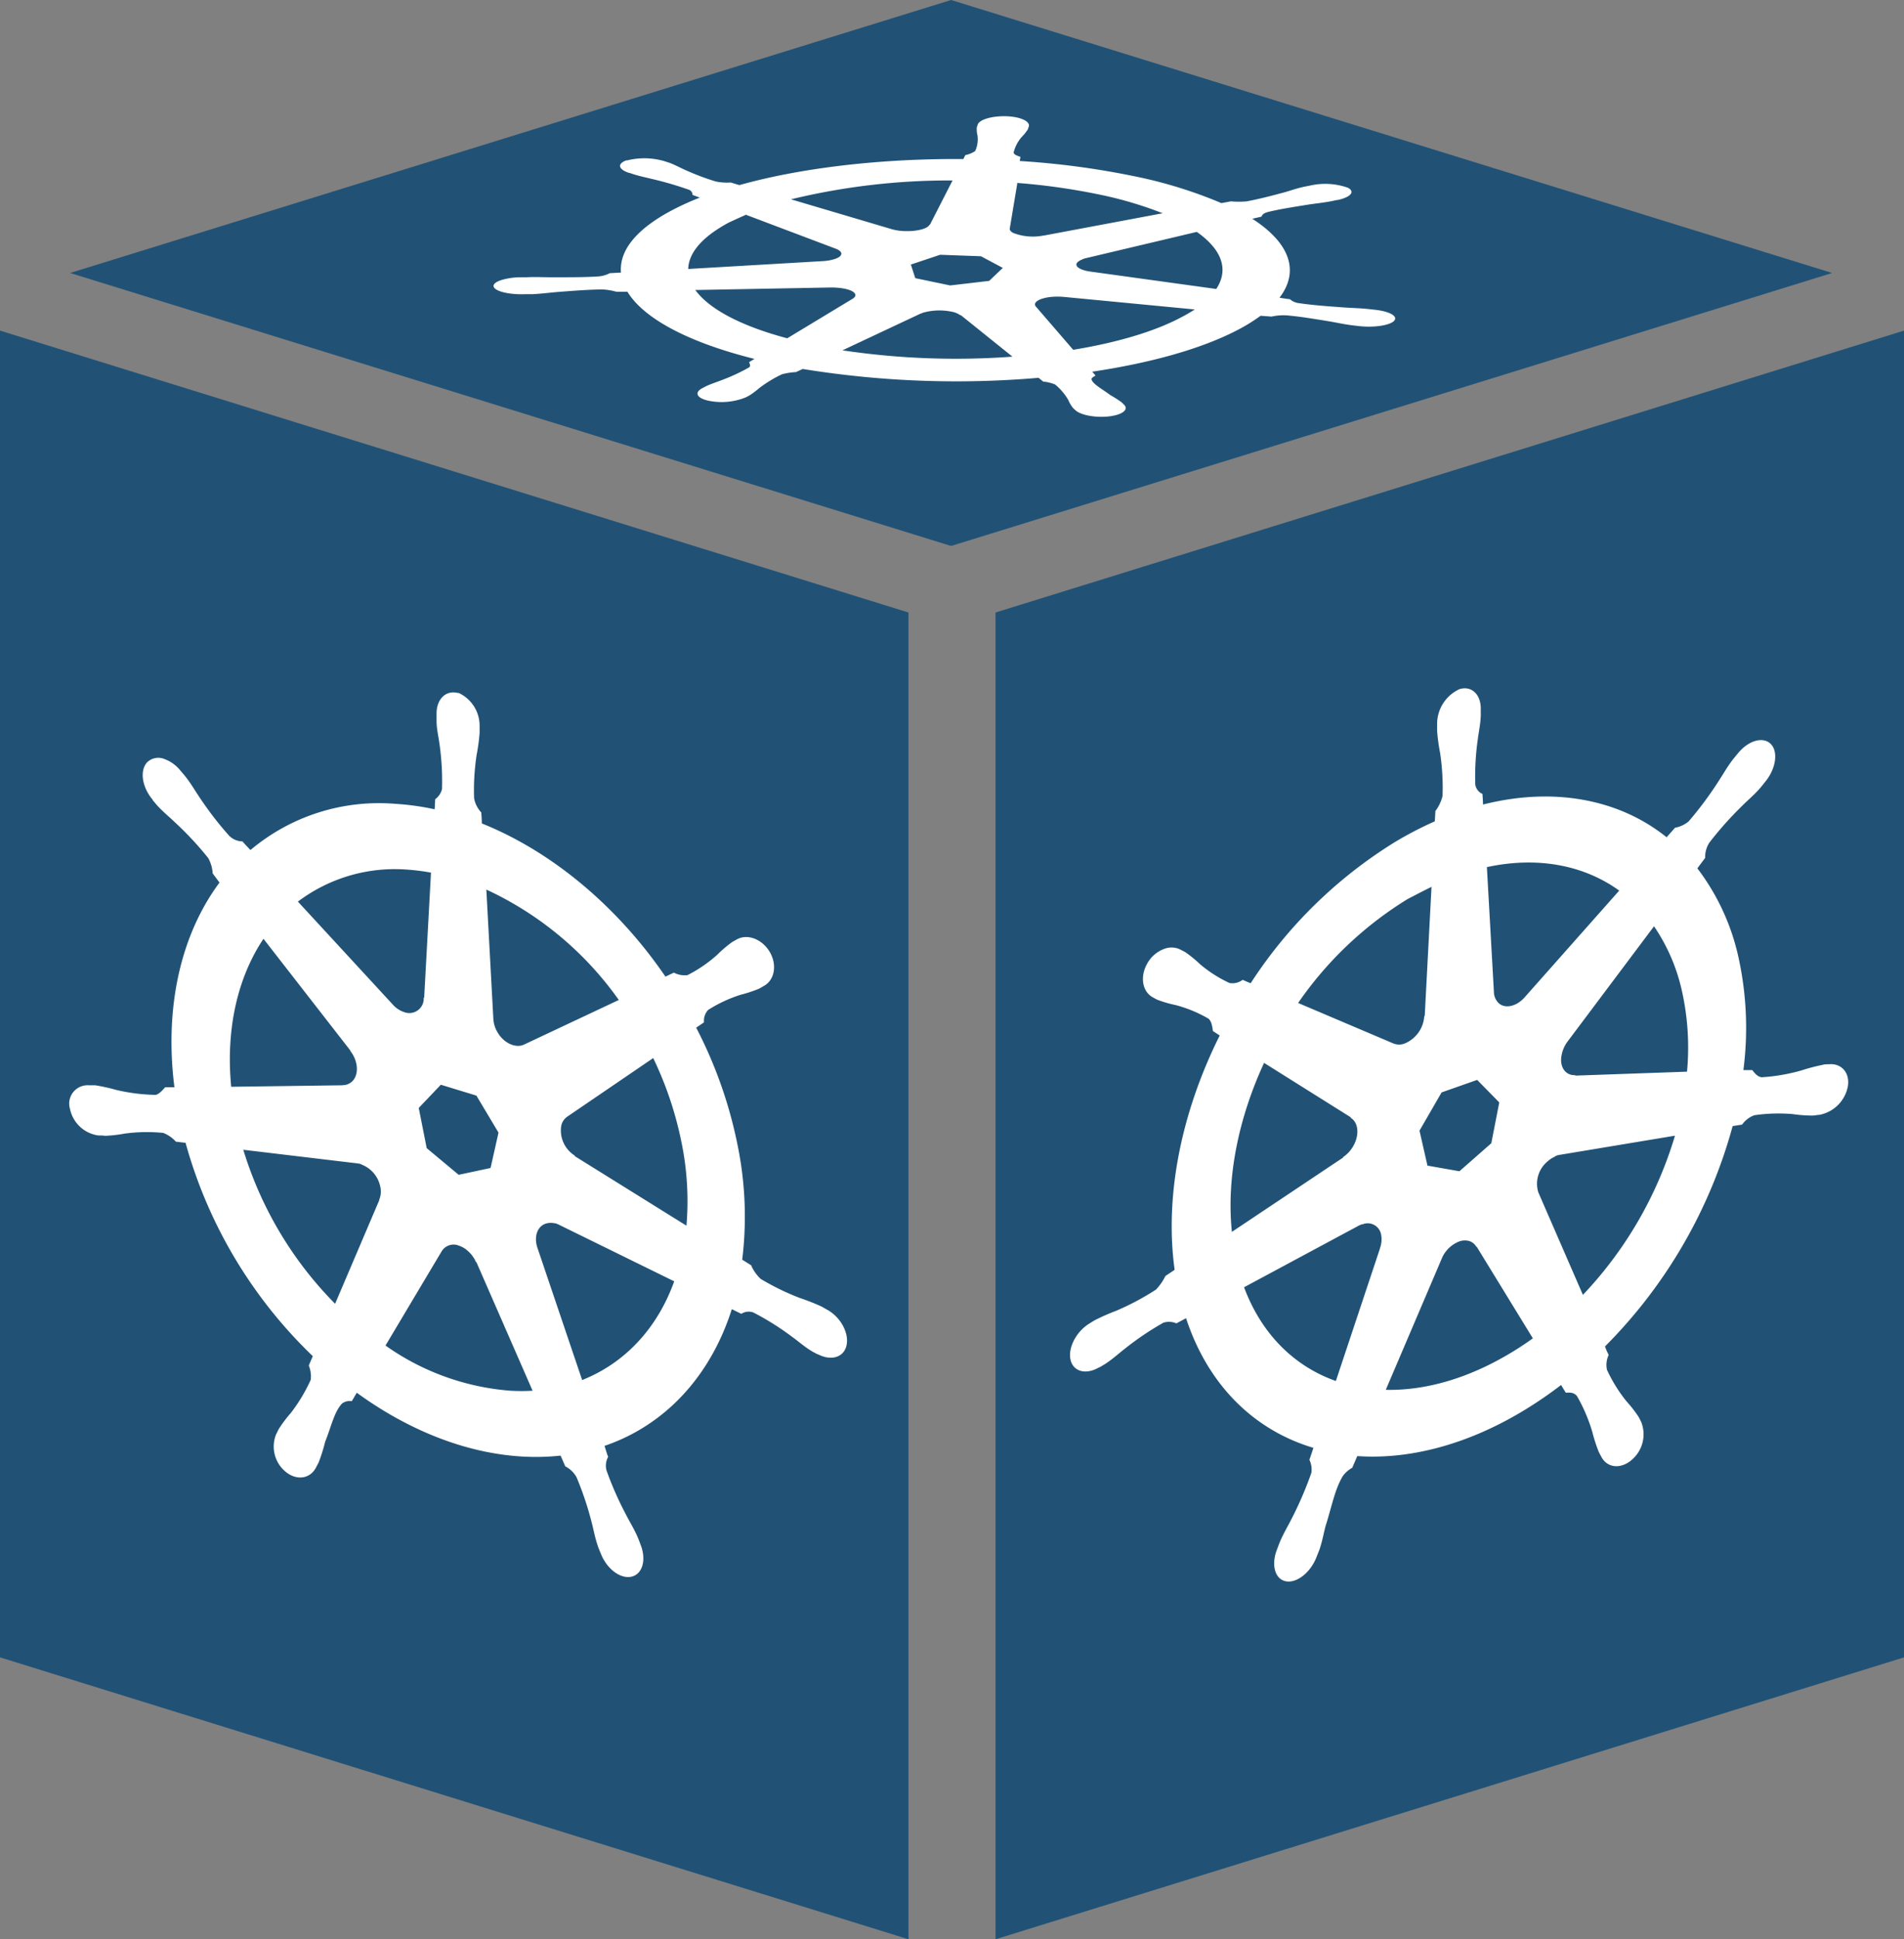 <svg id="8f6da061-6584-4b58-8dfe-6974f96cf0a0" data-name="Main" xmlns="http://www.w3.org/2000/svg" viewBox="10 7.46 280 285.08"><rect x="10" y="7.46" width="280" height="285.08" fill="#808080" stroke="none"/><polygon points="143.6 292.54 143.6 97.5 10 56.06 10 251.1 143.6 292.54" fill="#215276"/><polygon points="156.4 292.54 290 251.1 290 56.06 156.4 97.5 156.4 292.54" fill="#215276"/><polygon points="279.43 47.59 149.87 7.46 20.31 47.59 149.87 87.72 279.43 47.59" fill="#215276"/><path id="65268bfd-0f77-4559-a1ea-1ea2042dcb9e" data-name="path3059" d="M77.45,109.37c-1.79-.55-3.25.78-3.25,3,0,0,0,.07,0,.1,0,.3,0,.65,0,.91,0,1.27.29,2.31.44,3.52a38.23,38.23,0,0,1,.36,6.57A2.65,2.65,0,0,1,74,124.95l-.08,1.48a38.29,38.29,0,0,0-5.87-.81,29.32,29.32,0,0,0-21.22,6.8c-.36-.38-1-1.06-1.17-1.27a2.87,2.87,0,0,1-1.93-.8,49.52,49.52,0,0,1-4.38-5.67c-.73-1.08-1.27-2.05-2.14-3.14-.2-.25-.5-.59-.72-.85a5.33,5.33,0,0,0-2.26-1.63,2.36,2.36,0,0,0-2.59.46c-1.12,1.2-.76,3.65.8,5.49l0,.05c.21.26.48.58.67.8.93,1,1.77,1.67,2.69,2.55a48,48,0,0,1,4.83,5.2,5.38,5.38,0,0,1,.65,2.25l1,1.34c-5.57,7.49-8.15,18.06-6.63,30.09l-1.36,0c-.36.4-.86,1-1.39,1.12a27.15,27.15,0,0,1-5.82-.73A26.32,26.32,0,0,0,24,167c-.25,0-.6,0-.87,0h-.08a2.7,2.7,0,0,0-2.75,3.5,4.94,4.94,0,0,0,4.19,3.88h.11c.27,0,.6,0,.84.05a20.55,20.55,0,0,0,2.91-.33A24.52,24.52,0,0,1,34,174a4.93,4.93,0,0,1,1.87,1.29l1.42.17A68.84,68.84,0,0,0,56,206.82l-.59,1.37a4.32,4.32,0,0,1,.29,2.1,24.43,24.43,0,0,1-2.94,4.89,19.73,19.73,0,0,0-1.74,2.31c-.13.23-.29.59-.42.83A4.8,4.8,0,0,0,52,223.81c1.61,1.34,3.62,1.06,4.48-.64h0c.12-.24.3-.55.4-.78a24.73,24.73,0,0,0,.94-3c.86-2.1,1.33-4.44,2.51-5.63a1.9,1.9,0,0,1,1.4-.32l.74-1.24c7.54,5.48,16,8.91,24.4,9.38a33.78,33.78,0,0,0,5.57-.14l.69,1.58a3.89,3.89,0,0,1,1.66,1.61,46.82,46.82,0,0,1,2.23,6.67c.32,1.22.48,2.26.94,3.55.1.3.28.72.4,1,.86,2.23,2.87,3.75,4.49,3.39s2.22-2.42,1.38-4.64c-.12-.32-.29-.78-.42-1.09-.54-1.28-1.15-2.21-1.74-3.37a48.82,48.82,0,0,1-2.88-6.53,2.69,2.69,0,0,1,.25-2c-.12-.19-.39-1.15-.54-1.6,9-3.07,15.61-10.33,18.72-20.1l1.39.69a2,2,0,0,1,1.82-.18,40.17,40.17,0,0,1,5.66,3.56c1,.72,1.8,1.46,2.91,2.12.23.14.57.31.84.45l.06,0,0,0c1.93,1,3.8.46,4.19-1.32s-.83-4.08-2.75-5.18c-.28-.15-.67-.39-.94-.53a30.46,30.46,0,0,0-3.12-1.23,36.57,36.57,0,0,1-5.82-2.83,6,6,0,0,1-1.4-2l-1.31-.82a52.14,52.14,0,0,0-.68-16.83,65.3,65.3,0,0,0-6.09-17.28l1.15-.78a2.34,2.34,0,0,1,.61-1.83,20.34,20.34,0,0,1,4.83-2.24,18.72,18.72,0,0,0,2.7-.9c.21-.11.49-.29.71-.41,1.56-.89,1.92-3.13.8-5s-3.29-2.69-4.84-1.8c-.22.12-.52.28-.72.41a18.29,18.29,0,0,0-2.14,1.83,20.21,20.21,0,0,1-4.38,3,3.44,3.44,0,0,1-2-.37l-1.24.59c-7-10.25-16.63-18.36-27-22.52,0-.48-.07-1.35-.08-1.61a4.14,4.14,0,0,1-1.06-2.1,34.68,34.68,0,0,1,.37-6.35,28.71,28.71,0,0,0,.44-3.25c0-.28,0-.7,0-1a5.31,5.31,0,0,0-3.25-4.95Zm-4.07,26.37-1,18.38-.07,0a2.12,2.12,0,0,1-2.86,2.13,3.82,3.82,0,0,1-1.69-1.12h0L53.81,140a23.64,23.64,0,0,1,16.11-4.7A30.49,30.49,0,0,1,73.38,135.74Zm8.14,2.49A49.17,49.17,0,0,1,101,154.46L87.1,161l0,0c-1.23.61-3-.17-3.93-1.78a4.29,4.29,0,0,1-.62-2h0Zm-32.78,7.23L61.5,161.86v.07c1.15,1.45,1.32,3.4.36,4.43a2,2,0,0,1-1.48.62V167L44,167.22c-.83-8.6,1-16.16,4.75-21.76ZM106.06,163a52.22,52.22,0,0,1,4.18,12.49,42.73,42.73,0,0,1,.71,12.15L94.53,177.42v-.08a4.36,4.36,0,0,1-2-4.35,2.16,2.16,0,0,1,.91-1.39v0L106.06,163Zm-31.23,3.92,5.23,1.6,3.25,5.44-1.17,5.2-4.69,1-4.7-3.92-1.17-5.91Zm16.75,20.35a3.18,3.18,0,0,1,.66.25l0,0,16.91,8.3c-2.47,6.87-7.21,12-13.54,14.51l-6.56-19.39,0,0c-.6-1.72,0-3.34,1.39-3.65a2.37,2.37,0,0,1,1.1,0Zm-28.4-8.61a4.41,4.41,0,0,1,2.75,3.28,3.13,3.13,0,0,1-.16,1.88l0,.08-6.49,15.22a54.92,54.92,0,0,1-13.5-22.64l16.76,2,0,0a2.79,2.79,0,0,1,.56.12Zm14.16,11.87a3.53,3.53,0,0,1,1.34.72A4.62,4.62,0,0,1,80,193l.06,0,8.26,18.9a27.92,27.92,0,0,1-3.3,0,36.66,36.66,0,0,1-18.33-6.64l8.24-13.82h0A2.05,2.05,0,0,1,77.34,190.52Z" fill="#fff"/><path id="466b418b-6859-41b5-b64f-96d0ba50c1bd" data-name="path3059" d="M224.59,108.79a5.62,5.62,0,0,0-3.25,5.1s0,.06,0,.1c0,.3,0,.66,0,.92a28.18,28.18,0,0,0,.44,3.23,34.39,34.39,0,0,1,.36,6.33,6,6,0,0,1-1.05,2.21L221,128.2a53.26,53.26,0,0,0-5.87,3.05A67.58,67.58,0,0,0,193.92,152c-.36-.14-1-.42-1.17-.5a2.54,2.54,0,0,1-1.93.47,18.94,18.94,0,0,1-4.38-2.8,17,17,0,0,0-2.14-1.74c-.2-.12-.5-.26-.72-.38a2.94,2.94,0,0,0-2.26-.14,4.72,4.72,0,0,0-2.59,2.16c-1.12,1.93-.76,4.15.8,5l0,0c.21.12.48.27.67.36a17.94,17.94,0,0,0,2.69.78,19.34,19.34,0,0,1,4.83,2c.5.41.59,1.4.65,1.82l1,.65c-5.57,11.15-8.15,23.41-6.63,34.45l-1.36.91a7.86,7.86,0,0,1-1.39,2,38.65,38.65,0,0,1-5.82,3.1,32,32,0,0,0-3.12,1.37c-.25.14-.6.36-.87.53l0,0,0,0c-1.91,1.18-3.14,3.54-2.75,5.3s2.27,2.26,4.19,1.13l0,0,.06,0c.27-.16.6-.35.84-.5,1.11-.72,1.92-1.48,2.91-2.25a42.75,42.75,0,0,1,5.66-3.82A2.75,2.75,0,0,1,183,202l1.42-.76c3.26,9.93,10.08,16.48,18.73,19.06l-.59,1.76a3.31,3.31,0,0,1,.29,1.91,53.65,53.65,0,0,1-2.94,6.82c-.6,1.18-1.2,2.15-1.74,3.46-.13.31-.29.78-.42,1.1-.83,2.25-.22,4.29,1.38,4.57s3.62-1.32,4.48-3.58h0c.12-.32.3-.75.4-1,.46-1.32.61-2.36.94-3.59.86-2.67,1.33-5.32,2.51-7.28a4.12,4.12,0,0,1,1.4-1.24l.74-1.72c7.54.52,16-1.59,24.4-6.65a59.79,59.79,0,0,0,5.57-3.8l.69,1.13c.56,0,1.16-.11,1.66.52a24.41,24.41,0,0,1,2.23,5.2,23.79,23.79,0,0,0,.94,2.93c.1.23.28.54.4.77.86,1.66,2.87,1.86,4.49.44a4.93,4.93,0,0,0,1.38-5.54c-.12-.24-.29-.59-.42-.81a18.37,18.37,0,0,0-1.74-2.23,22,22,0,0,1-2.88-4.64,3.43,3.43,0,0,1,.25-2.19,9,9,0,0,1-.54-1.25A72.94,72.94,0,0,0,264.8,173l1.39-.22a3.78,3.78,0,0,1,1.82-1.38,24.55,24.55,0,0,1,5.66-.16,20.27,20.27,0,0,0,2.91.21c.23,0,.57-.07.84-.1h.11a5.25,5.25,0,0,0,4.19-4.07c.4-2-.83-3.54-2.75-3.37-.28,0-.67,0-.94.09a27.15,27.15,0,0,0-3.12.82,27.68,27.68,0,0,1-5.82,1c-.68-.05-1.17-.77-1.4-1.05l-1.31,0a48.2,48.2,0,0,0-.68-16.38,33.3,33.3,0,0,0-6.09-13.28l1.15-1.54a3.89,3.89,0,0,1,.61-2.23,51.38,51.38,0,0,1,4.83-5.42c.92-.92,1.77-1.6,2.7-2.68.21-.24.49-.61.71-.88,1.56-1.91,1.92-4.39.8-5.53s-3.29-.53-4.84,1.38c-.22.27-.52.63-.72.88-.87,1.13-1.41,2.13-2.14,3.24a53,53,0,0,1-4.38,5.88,4.32,4.32,0,0,1-2,.93l-1.24,1.4c-7-5.62-16.63-7.43-27-4.81,0-.46-.07-1.31-.08-1.56a1.79,1.79,0,0,1-1.06-1.41,38.61,38.61,0,0,1,.37-6.59c.15-1.21.4-2.27.44-3.54,0-.29,0-.7,0-1,0-2.18-1.45-3.45-3.25-2.82Zm-4.07,29-1,19-.07.06a4.67,4.67,0,0,1-2.86,4,2.25,2.25,0,0,1-1.69,0l0,0-14-5.95a53.67,53.67,0,0,1,16.11-15.28C218.21,139,219.37,138.39,220.52,137.83Zm8.14-2.86c7.39-1.6,14.22-.33,19.46,3.45l-13.88,15.66h0c-1.23,1.42-3,1.78-3.93.8a2.38,2.38,0,0,1-.62-1.6h0Zm-32.78,28.77,12.75,8v.08c1.15.69,1.32,2.54.36,4.19a4.74,4.74,0,0,1-1.48,1.59v.07l-16.35,10.92c-.83-8,1-16.79,4.75-24.88Zm57.32-20.13a27.32,27.32,0,0,1,4.18,9.74,38.09,38.09,0,0,1,.71,11.69l-16.43.58v-.07c-1.47.08-2.38-1.25-2-3a4.8,4.8,0,0,1,.91-2v0l12.68-16.9ZM222,168.05l5.23-1.84,3.25,3.31-1.17,6-4.69,4.12-4.7-.83-1.17-5.14Zm16.75,9.35a2.87,2.87,0,0,1,.66-.18l0,0,16.91-2.81a58,58,0,0,1-13.54,23.4l-6.56-15.08,0,0a4.26,4.26,0,0,1,1.39-4.56,3.91,3.91,0,0,1,1.1-.7Zm-28.4,10.05a2,2,0,0,1,2.75,1.48,3.68,3.68,0,0,1-.16,2l0,.05-6.49,19.49c-6.07-2.14-10.91-6.84-13.5-13.78l16.76-9,0,0a3.43,3.43,0,0,1,.56-.25ZM224.48,190a2.48,2.48,0,0,1,1.34-.16,1.82,1.82,0,0,1,1.28.89l.06,0,8.26,13.47q-1.61,1.16-3.3,2.17c-6.32,3.79-12.62,5.53-18.33,5.4L222,192.53h0A4.61,4.61,0,0,1,224.48,190Z" fill="#fff"/><path id="03447bd1-3f56-4e07-9d8c-0b95f683bdc4" data-name="path3059" d="M102.21,31c-1.48.49-1.34,1.34.3,1.88l.08,0,.68.23c1,.3,1.91.48,2.91.73a50.11,50.11,0,0,1,5.15,1.52.79.79,0,0,1,.51.75l1.07.4a40.47,40.47,0,0,0-4.09,1.86c-5.37,2.84-7.77,6-7.5,9.16l-1.65.09a4.3,4.3,0,0,1-1.74.48c-2,.13-4.21.12-6.87.12-1.25,0-2.29-.07-3.63,0l-1.07,0a10.26,10.26,0,0,0-2.57.39c-.85.26-1.32.64-1.19,1,.23.69,2.3,1.18,4.6,1.1h.07l1,0c1.33-.07,2.31-.2,3.52-.31,2.59-.2,4.73-.37,6.78-.39a9.28,9.28,0,0,1,2.08.34l1.62,0c2.32,3.83,8.73,7.39,18.68,9.87l-.79.48c.09.23.27.56,0,.77a27.87,27.87,0,0,1-4,1.86c-.81.32-1.61.56-2.36.92l-.55.29h0l0,0c-1.2.65-.76,1.47,1,1.84a9.51,9.51,0,0,0,5.41-.5l0,0,0,0,.54-.28a12.44,12.44,0,0,0,1.48-1.11,18.85,18.85,0,0,1,3.29-2,9.47,9.47,0,0,1,2.08-.33l1-.46A141.2,141.2,0,0,0,162.73,63l.68.55a6.29,6.29,0,0,1,1.75.43,8.41,8.41,0,0,1,1.93,2.26,5.22,5.22,0,0,0,.7,1.19c.09.1.27.25.38.35.78.72,3,1.12,4.94.89s2.94-1,2.18-1.73h0c-.11-.1-.24-.24-.35-.34a15.65,15.65,0,0,0-1.68-1.07c-1.07-.83-2.55-1.58-2.74-2.29-.05-.2.26-.38.59-.57l-.49-.57c8.59-1.28,16.18-3.38,21.55-6.22a25.37,25.37,0,0,0,3.21-2L197,54a8,8,0,0,1,2.2-.18c2,.17,3.95.5,6.34.89,1.11.19,2,.4,3.23.56l1,.12c2.19.26,4.52-.07,5.21-.73s-.51-1.39-2.66-1.65l-1.07-.12c-1.28-.13-2.35-.15-3.57-.23-2.6-.19-4.75-.35-6.62-.63a2.4,2.4,0,0,1-1.37-.59c-.22,0-1.09-.15-1.53-.21,3-3.92,1.51-8.07-4-11.61l1.34-.31c.14-.22.16-.46.94-.68,1.64-.41,3.63-.72,6-1.1,1.14-.17,2.17-.27,3.33-.49l.84-.18h.11c1.93-.42,2.6-1.22,1.5-1.8a10,10,0,0,0-5.52-.33l-1,.2c-1.11.25-1.82.52-2.77.79-2.07.56-3.78,1-5.59,1.34a12.52,12.52,0,0,1-2.32,0l-1.4.26a66.53,66.53,0,0,0-13.05-4,120.33,120.33,0,0,0-16.6-2.19c0-.18.09-.51.1-.6-.44-.17-1-.33-1-.67a5.41,5.41,0,0,1,1.18-2.26,6.59,6.59,0,0,0,.93-1.17c0-.1.08-.25.11-.35.26-.77-1.21-1.46-3.29-1.53s-4,.48-4.23,1.25c0,.11-.1.25-.12.36a3.58,3.58,0,0,0,.1,1.21,4.14,4.14,0,0,1-.34,2.29,3.93,3.93,0,0,1-1.45.6l-.29.58c-11.89-.09-23.68,1.24-32.94,3.83l-1.26-.38a8.24,8.24,0,0,1-2.21-.15,37.7,37.7,0,0,1-4.55-1.72c-.75-.33-1.27-.64-2.18-1l-.77-.25a10.45,10.45,0,0,0-5.65-.1Zm17.4,8L132.85,44l0,0c1.2.44,1.17,1.12-.1,1.54a7.18,7.18,0,0,1-1.84.31h0L111.21,47c.06-2.34,2-4.7,6-6.84C118,39.8,118.78,39.43,119.61,39.08Zm6.71-2.24a98.73,98.73,0,0,1,23.76-2.77l-3.33,6.51h-.06c-.27.59-1.89,1-3.67.93a7.56,7.56,0,0,1-1.88-.28h0Zm-14,13.33,19.91-.37,0,0c1.77,0,3.34.39,3.54,1,.08.24-.08.48-.42.68l0,0-9.58,5.79c-7-1.86-11.57-4.39-13.53-7.12Zm47.24-15.74a95.06,95.06,0,0,1,11.87,1.66,56.19,56.19,0,0,1,9.55,2.8L163.5,42.09l-.07,0A8,8,0,0,1,159,41.7c-.39-.21-.55-.44-.5-.67h0l1.1-6.6Zm-15.61,12,4.31-1.44,6,.22,3.21,1.71-2,1.91-5.74.67-5.13-1.07Zm25.25-.79a4.85,4.85,0,0,1,.58-.17v0L186,41.55c3.69,2.59,4.75,5.54,2.86,8.39L170.4,47.39h0c-1.65-.22-2.51-.84-1.92-1.4a2,2,0,0,1,.67-.38ZM145.8,53.41a8.92,8.92,0,0,1,4.1-.14,3.13,3.13,0,0,1,1.32.53h.09l7.58,6.09a112.92,112.92,0,0,1-25-.93l11.47-5.39h.05a3.35,3.35,0,0,1,.42-.17Zm17.34-2a6.14,6.14,0,0,1,1.34-.29,9.71,9.71,0,0,1,2.06,0l.05,0,19.11,1.83a22.18,22.18,0,0,1-2,1.16c-4,2.13-9.58,3.74-15.88,4.77l-5.49-6.36h0C162,52.1,162.35,51.69,163.14,51.41Z" fill="#fff"/></svg>
